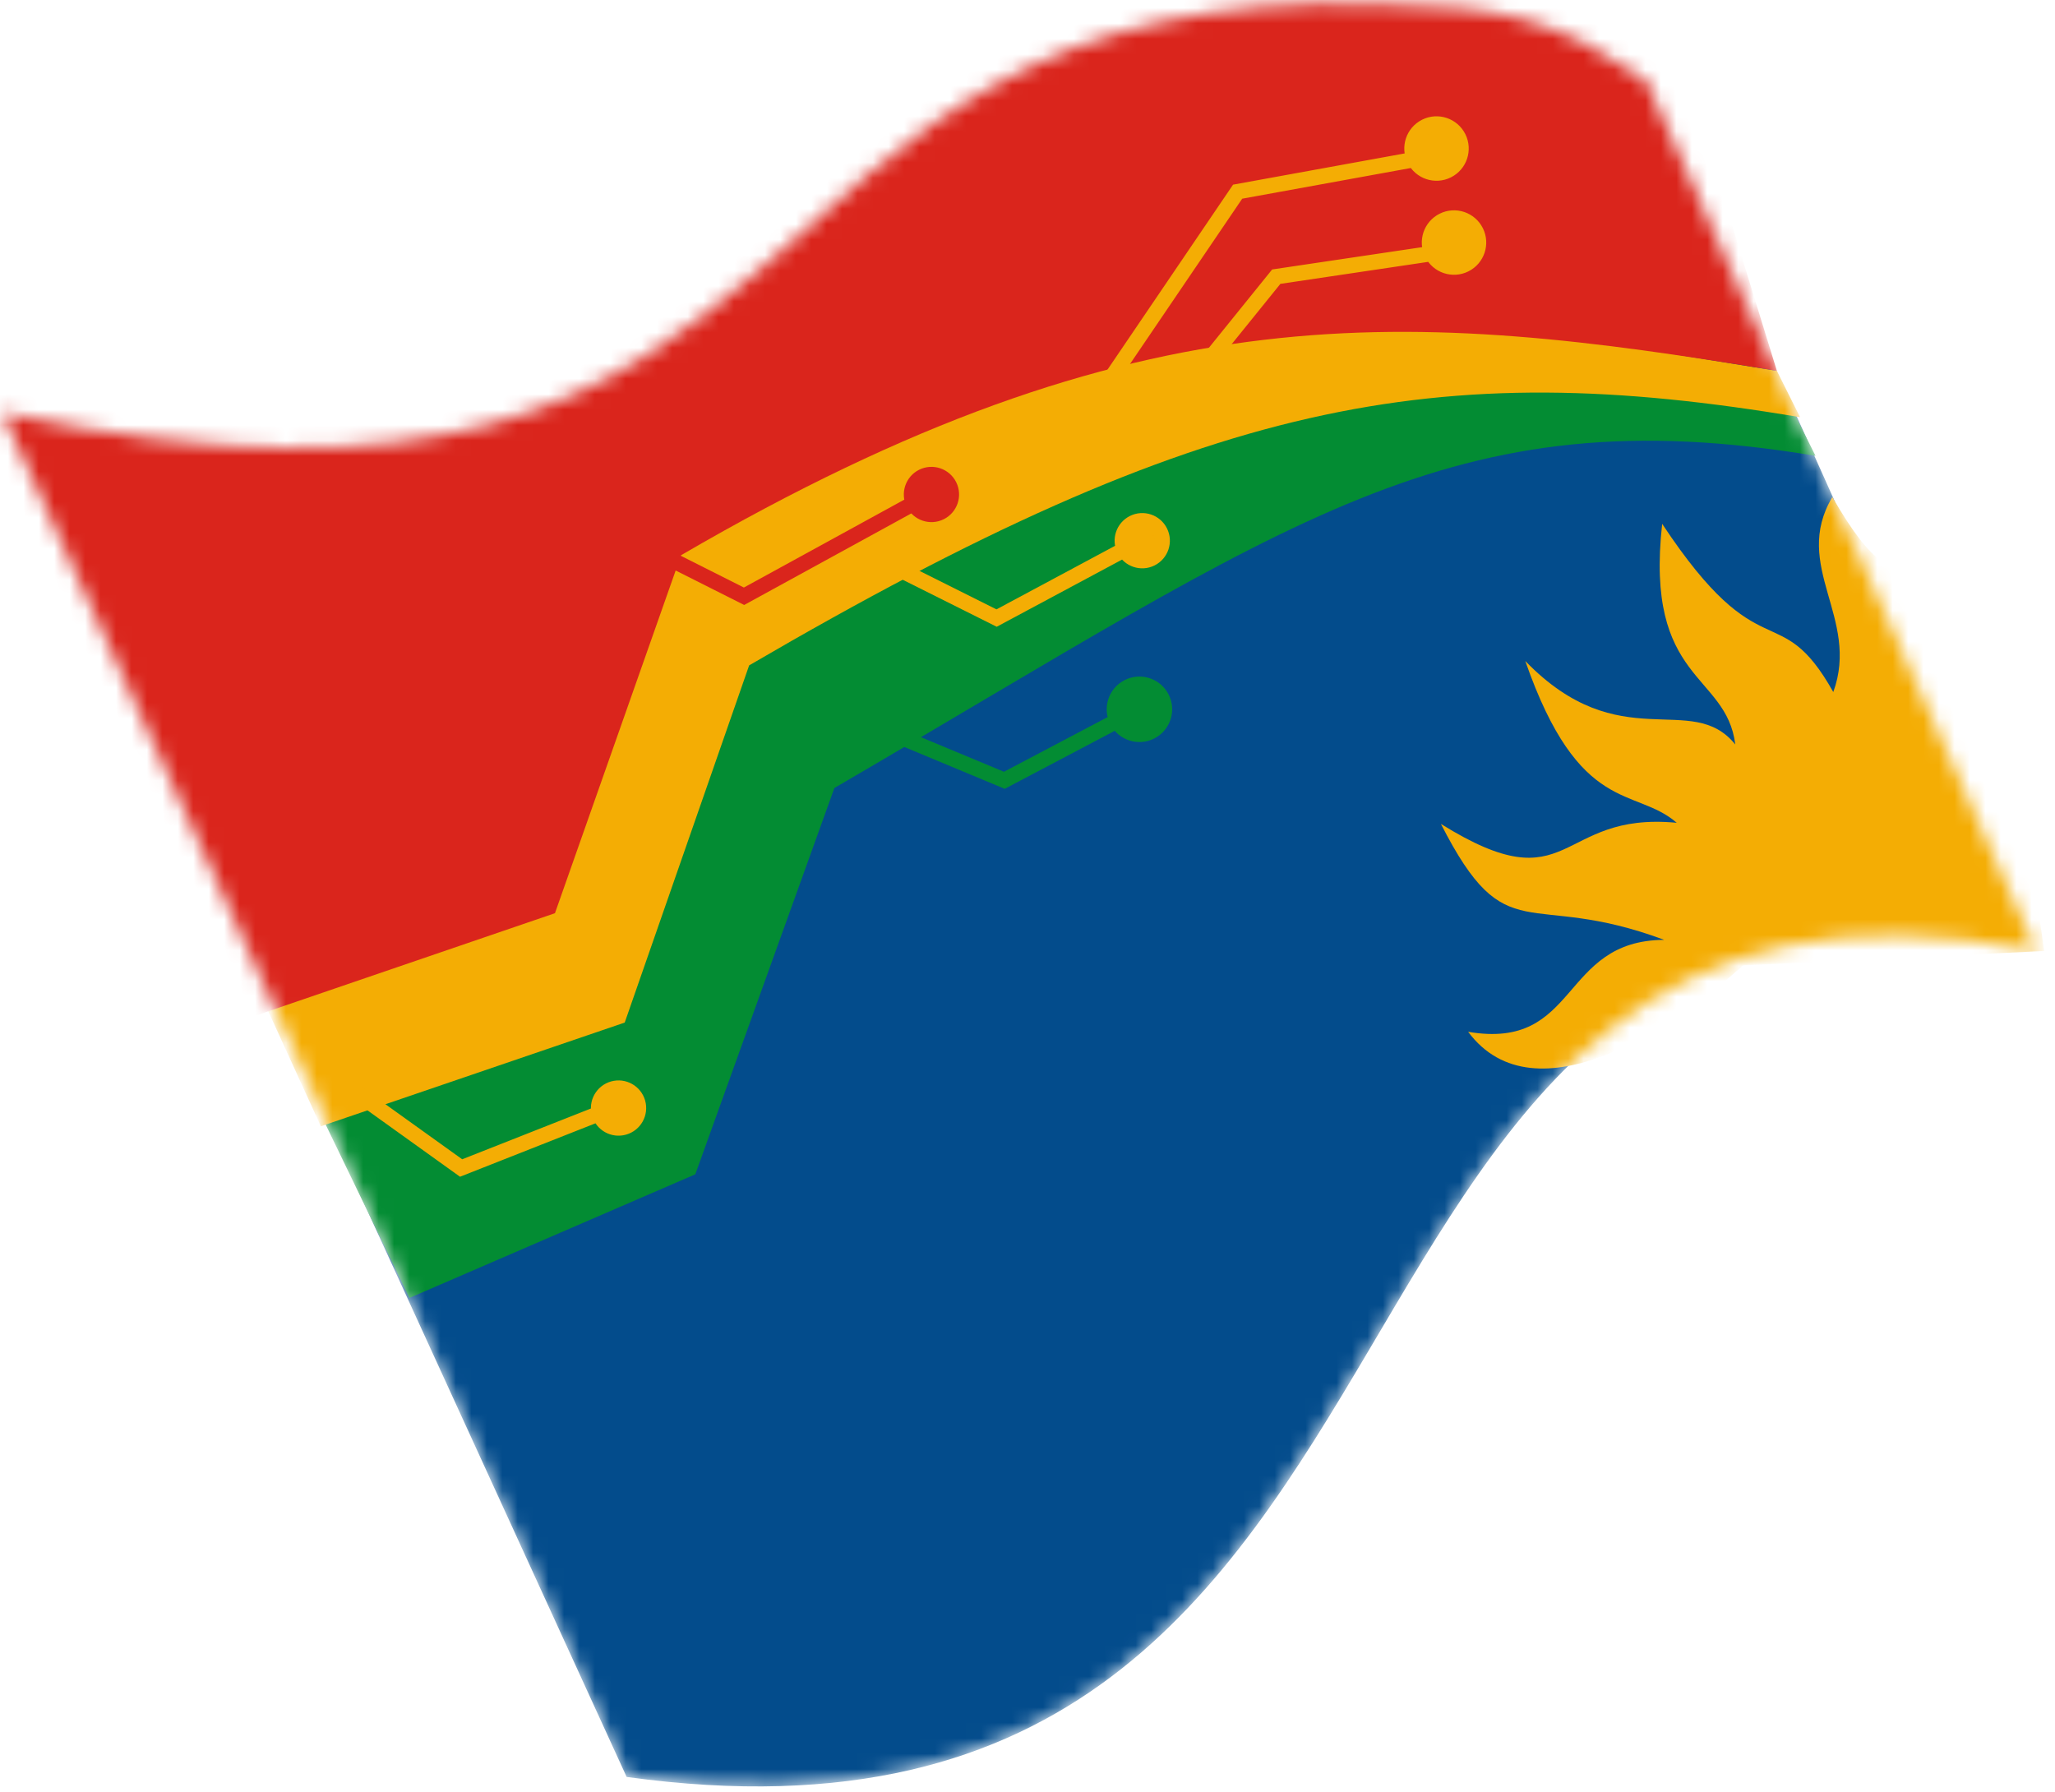 <svg width="133" height="116" viewBox="0 0 133 116" fill="none" xmlns="http://www.w3.org/2000/svg">
<mask id="mask0_3_4" style="mask-type:alpha" maskUnits="userSpaceOnUse" x="0" y="0" width="132" height="116">
<path d="M0.127 26.698C56.801 38.843 44.405 -1.314 89.499 0.263C97.439 0.323 101.117 1.475 106.523 5.18L131.798 61.558C80.791 51.243 98.007 122.928 40.557 115.002L0.127 26.698Z" fill="#034C8C"/>
</mask>
<g mask="url(#mask0_3_4)">
<path d="M0.127 26.698C56.801 38.843 44.405 -1.314 89.499 0.263C97.439 0.323 101.117 1.475 106.523 5.18L131.798 61.558C80.791 51.243 98.007 122.928 40.557 115.002L0.127 26.698Z" fill="#034C8C"/>
<path d="M20.857 72.326L39.084 65.87L47.202 43.2C81.187 23.483 93.663 22.06 115.5 25.5L117.5 29.5C93.811 25.562 83.688 33.69 54 51L45 76L26.5 84L20.857 72.326Z" fill="#038C33"/>
<path d="M17.228 65.156L35.382 58.733L43.436 36.094C77.272 16.446 93.232 20.527 115 24L116.5 27C92.885 23.027 78.043 25.813 48.485 43.062L40.432 66.179L20.765 72.891L17.228 65.156Z" fill="#F4AD04"/>
<path d="M12.585 58.138L-9.9 21.188L32.381 1.003C66.46 -18.759 80.535 -20.278 102.416 -16.859L115 24C91.263 20.085 73.847 18.585 44.077 35.934L35.917 59.101L16.121 65.874L12.585 58.138Z" fill="#DA251C"/>
<path d="M72.306 46.649C71.896 45.855 72.206 44.878 73 44.468C73.794 44.057 74.771 44.367 75.182 45.161C75.593 45.955 75.282 46.932 74.488 47.343C73.694 47.754 72.717 47.443 72.306 46.649Z" fill="#038C33"/>
<path d="M72.306 46.649C71.896 45.855 72.206 44.878 73 44.468C73.794 44.057 74.771 44.367 75.182 45.161C75.593 45.955 75.282 46.932 74.488 47.343C73.694 47.754 72.717 47.443 72.306 46.649ZM72.306 46.649L65 50.5L59 48" stroke="#038C33" stroke-linecap="square"/>
<path d="M92.685 16.405C92.295 15.622 92.613 14.67 93.396 14.279C94.18 13.888 95.132 14.206 95.523 14.99C95.914 15.773 95.595 16.725 94.812 17.116C94.028 17.507 93.076 17.189 92.685 16.405Z" fill="#F4AD04"/>
<path d="M92.685 16.405C92.295 15.622 92.613 14.67 93.396 14.279C94.18 13.888 95.132 14.206 95.523 14.99C95.914 15.773 95.595 16.725 94.812 17.116C94.028 17.507 93.076 17.189 92.685 16.405ZM92.685 16.405L82.601 17.905L77.89 23.736" stroke="#F4AD04" stroke-linecap="square"/>
<path d="M91.552 10.321C91.162 9.537 91.48 8.585 92.263 8.194C93.047 7.803 93.999 8.122 94.39 8.905C94.781 9.689 94.462 10.641 93.679 11.032C92.895 11.423 91.943 11.104 91.552 10.321Z" fill="#F4AD04"/>
<path d="M91.552 10.321C91.162 9.537 91.48 8.585 92.263 8.194C93.047 7.803 93.999 8.122 94.39 8.905C94.781 9.689 94.462 10.641 93.679 11.032C92.895 11.423 91.943 11.104 91.552 10.321ZM91.552 10.321L80.1 12.405L71.39 25.236" stroke="#F4AD04" stroke-linecap="square"/>
<path d="M59.13 32.576C58.814 31.939 59.073 31.166 59.71 30.849C60.347 30.533 61.12 30.792 61.437 31.429C61.754 32.066 61.494 32.84 60.857 33.156C60.22 33.473 59.447 33.213 59.13 32.576Z" fill="#DA251C"/>
<path d="M59.13 32.576C58.814 31.939 59.073 31.166 59.71 30.849C60.347 30.533 61.12 30.792 61.437 31.429C61.754 32.066 61.494 32.84 60.857 33.156C60.22 33.473 59.447 33.213 59.13 32.576ZM59.13 32.576L48.154 38.589L43.999 36.498" stroke="#DA251C" stroke-linecap="square"/>
<path d="M72.773 35.567C72.456 34.93 72.716 34.157 73.353 33.84C73.99 33.523 74.763 33.783 75.08 34.42C75.397 35.057 75.137 35.83 74.5 36.147C73.863 36.464 73.09 36.204 72.773 35.567Z" fill="#F4AD04"/>
<path d="M72.773 35.567C72.456 34.93 72.716 34.157 73.353 33.84C73.99 33.523 74.763 33.783 75.08 34.42C75.397 35.057 75.137 35.83 74.5 36.147C73.863 36.464 73.09 36.204 72.773 35.567ZM72.773 35.567L64.5 40L58.5 37" stroke="#F4AD04" stroke-linecap="square"/>
<path d="M38.792 72.062C38.599 71.378 38.997 70.666 39.681 70.472C40.366 70.279 41.078 70.677 41.272 71.361C41.465 72.046 41.067 72.758 40.383 72.951C39.698 73.145 38.986 72.747 38.792 72.062Z" fill="#F4AD04"/>
<path d="M38.792 72.062C38.599 71.378 38.997 70.666 39.681 70.472C40.366 70.279 41.078 70.677 41.272 71.361C41.465 72.046 41.067 72.758 40.383 72.951C39.698 73.145 38.986 72.747 38.792 72.062ZM38.792 72.062L29.843 75.592L23 70.683" stroke="#F4AD04" stroke-linecap="square"/>
<path d="M132.298 61.548L112.802 62.484C108.557 66.34 99.368 72.615 95.018 66.777C102.231 68.004 100.924 60.859 107.707 60.826C98.788 57.504 97.537 61.717 93.257 53.324C101.8 58.641 100.674 52.501 108.518 53.25C105.807 50.896 102.217 52.819 98.717 42.78C104.844 49.102 109.468 44.658 112.308 48.183C111.735 43.533 106.435 44.156 107.576 33.903C114.02 43.634 115.127 38.526 118.651 44.787C120.4 39.988 115.929 36.637 118.589 32.167C123.804 41.229 124.343 34.514 127.905 30.018L132.298 61.548Z" fill="#F4AD04"/>
</g>
</svg>
